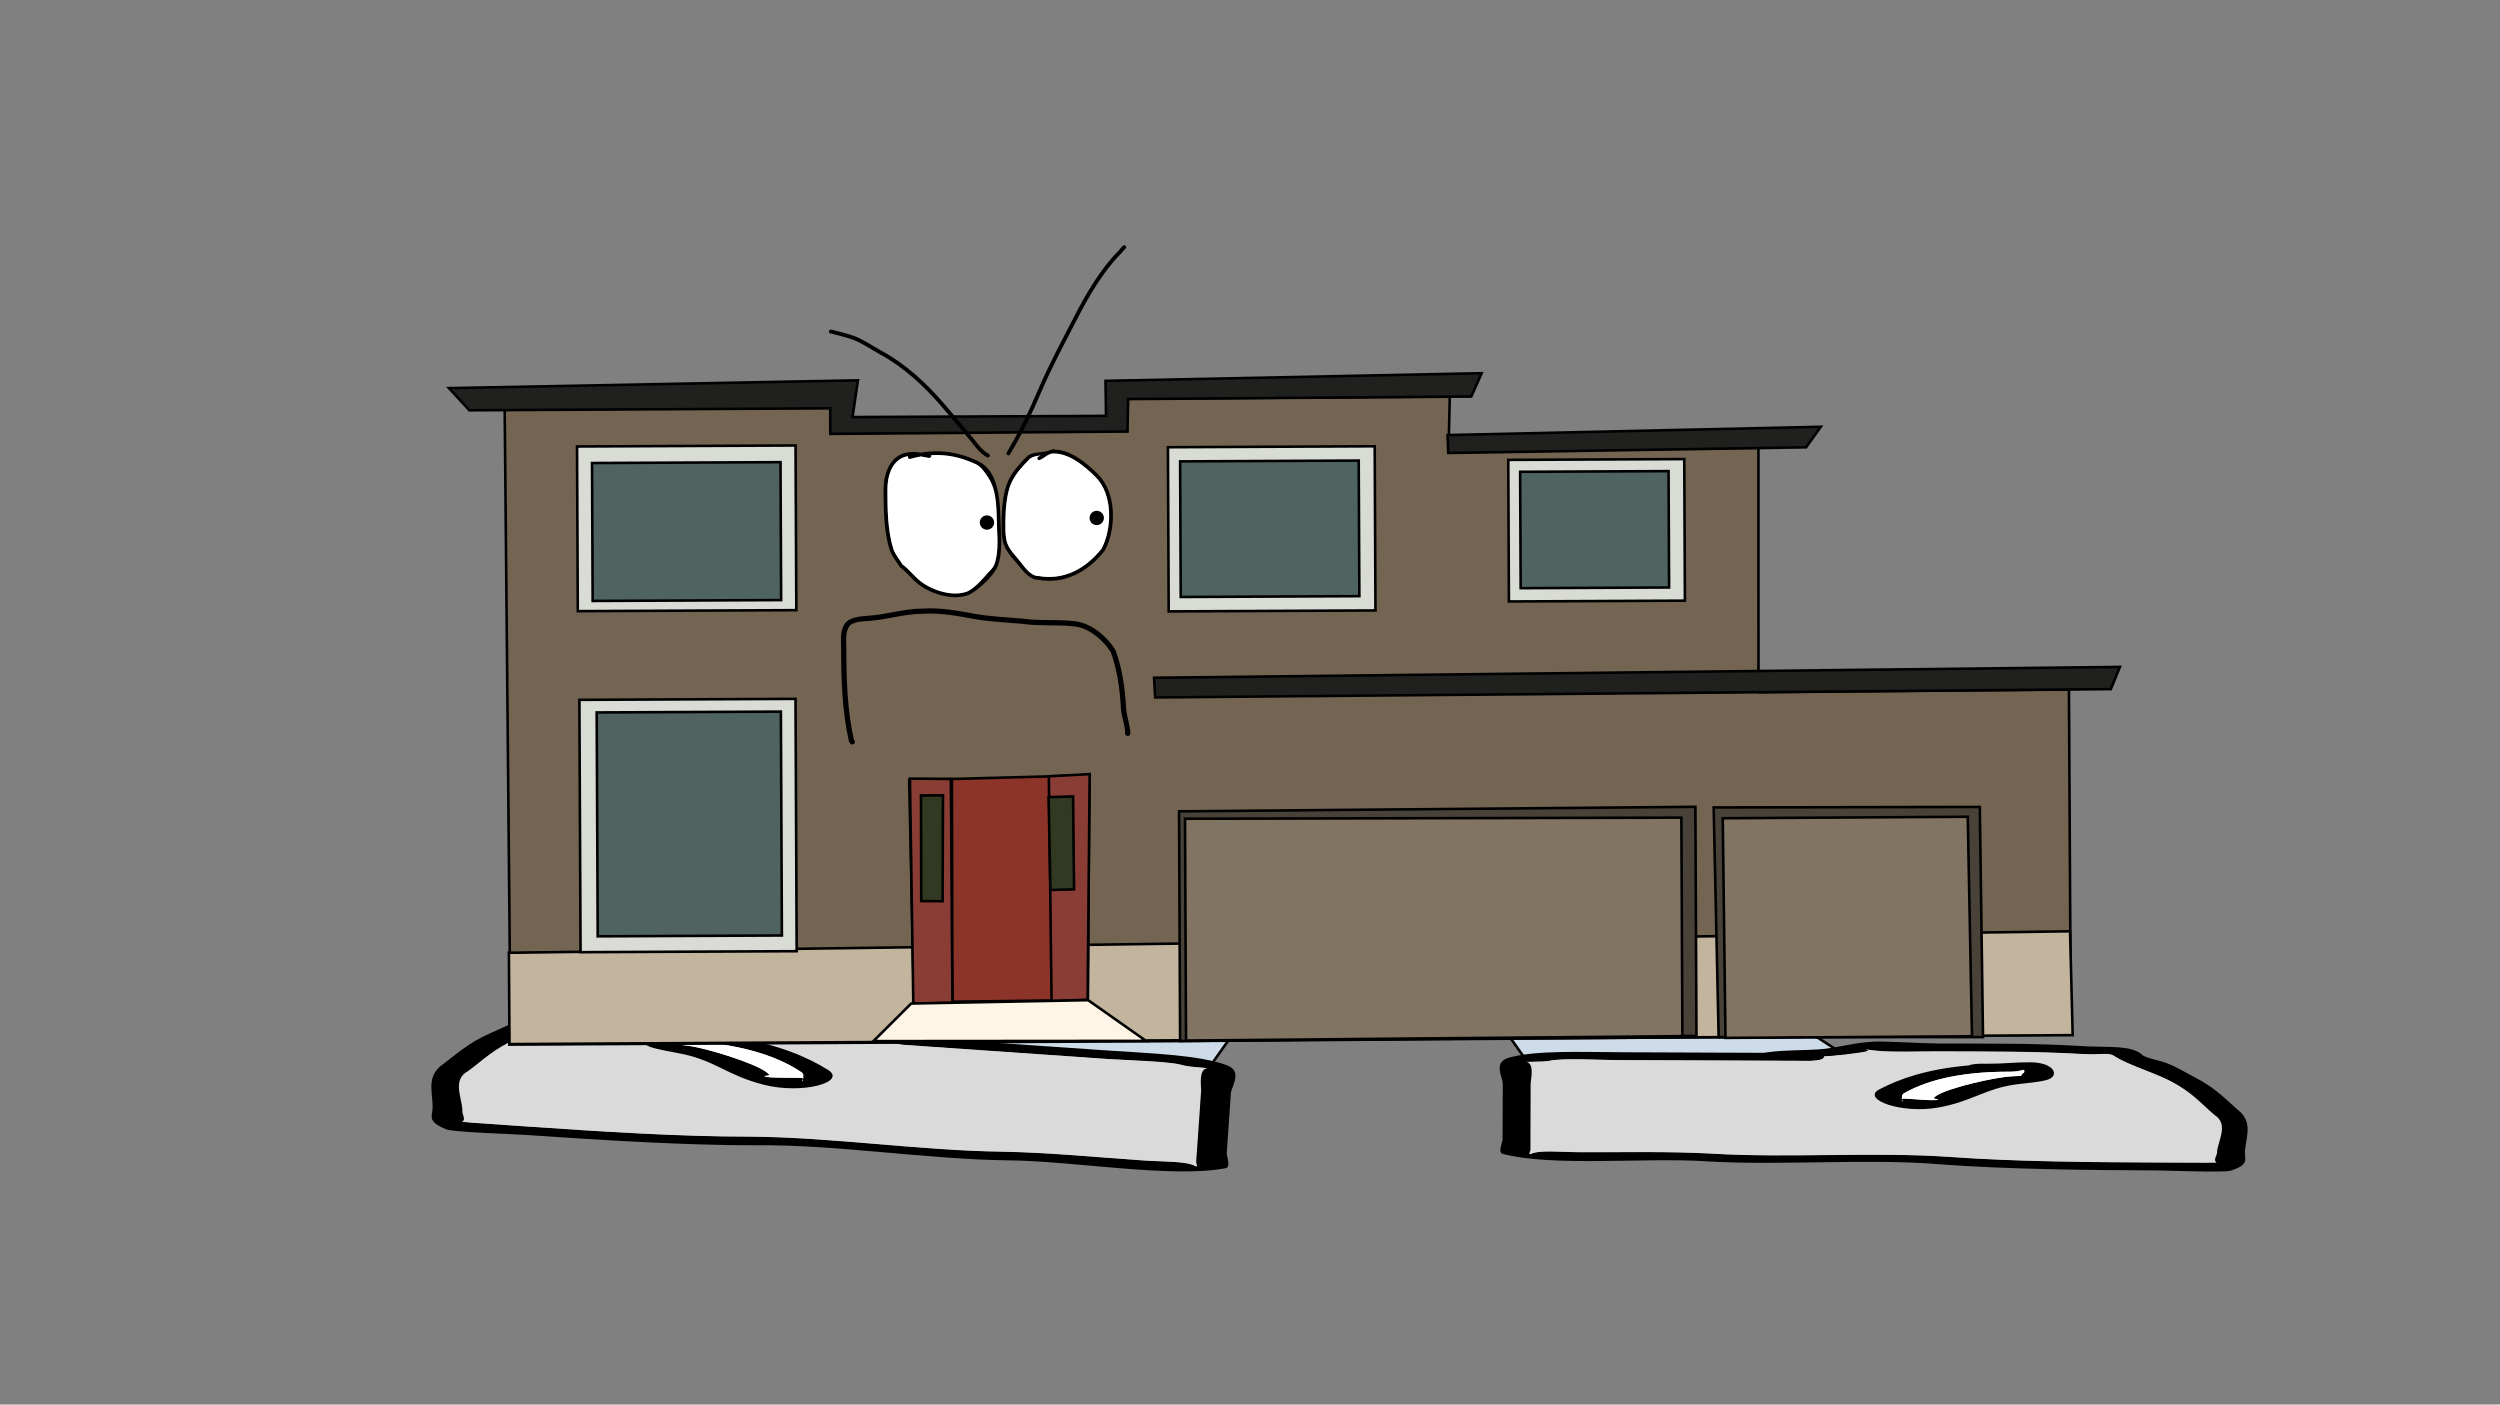 <svg version="1.1" xmlns="http://www.w3.org/2000/svg" xmlns:xlink="http://www.w3.org/1999/xlink" width="959.459" height="539.039" viewBox="0,0,959.459,539.039"><rect x="0" y="0" width="959.459" height="539.039" fill="#808080" stroke="none"/><g transform="translate(159.73,89.52)"><g data-paper-data="{&quot;isPaintingLayer&quot;:true}" fill-rule="nonzero" stroke-linejoin="miter" stroke-miterlimit="10" stroke-dasharray="" stroke-dashoffset="0" style="mix-blend-mode: normal"><g stroke-width="1"><path d="M434.17,328.962l-24.914,-35.227l56.827,-31.607l90.03,58.414z" data-paper-data="{&quot;index&quot;:null}" fill="#cedce9" stroke="#000000" stroke-linecap="round"/><path d="M548.275,315.265c-2.693,0.366 -5.34,0.572 -7.96,0.717c0.018,0.058 0.026,0.118 0.026,0.181c-0.006,1.536 -5.486,1.514 -5.486,1.514c-24.201,-0.096 -48.402,-0.192 -72.603,-0.288c-6.228,-0.025 -21.721,-0.783 -26.317,0.117c-2.648,0.519 -4.542,0.459 -7.932,0.515c-0.383,0.006 -1.079,0.02 -1.694,0.028c3.276,0.669 1.667,6.724 1.66,8.418c-0.028,7.166 -0.057,14.332 -0.085,21.499c-0.005,1.28 -0.01,2.559 -0.015,3.839c-0.002,0.512 -0.972,1.967 -0.006,1.536c3.673,-1.64 10.825,-0.722 19.181,-0.692c16.471,0.06 34.108,-0.364 50.282,0.531c29.534,1.773 61.306,-0.746 90.604,1.215c24.675,1.827 54.22,2.1 79.649,2.201c6.393,0.025 12.785,0.051 19.178,0.076c0.962,0.004 2.472,-0.027 4.036,-0.06c-1.57,-0.794 0.085,-2.692 0.089,-3.763c0.016,-3.998 4.825,-10.876 -1.031,-14.491c-5.171,-4.382 -8.436,-8.595 -16.881,-12.978c-6.231,-3.234 -15.94,-6.118 -21.094,-9.327c-2.497,-1.91 -4.745,-0.561 -12.899,-1.033c-18.044,-1.045 -36.146,-0.911 -54.791,-0.985c-6.796,-0.027 -15.333,0.326 -21.918,-0.087c-1.39,-0.087 -4.002,-0.401 -5.959,-0.657c3.579,0.79 -4.598,1.508 -8.034,1.975zM462.266,314.317c18.29,0.073 36.581,0.145 54.871,0.218c0.528,-0.072 1.056,-0.144 1.584,-0.216c6.954,-0.946 13.227,-0.663 19.183,-1.076c8.116,-0.562 12.978,-2.543 21.351,-2.986c4.81,-0.254 18.127,0.678 24.944,0.705c18.485,0.073 36.952,-0.149 54.791,0.985c10.022,0.638 18.498,-0.494 23.171,3.081c0.686,1.354 6.213,2.22 9.102,3.271c4.415,1.606 8.101,3.973 11.515,5.745c8.463,4.393 12.175,8.892 17.474,13.383c4.733,4.731 1.609,10.562 1.59,15.464c-0.011,2.71 1.506,4.626 -5.507,6.889c-2.445,0.789 -25.005,-0.099 -28.767,-0.114c-26.229,-0.104 -56.875,-0.42 -82.306,-2.304c-27.937,-2.4 -61.216,0.553 -90.096,-1.181c-23.272,-1.562 -59.218,2.21 -78.26,-2.886c-1.885,-0.504 0.018,-4.556 0.021,-5.375c0.028,-7.166 0.057,-14.332 0.085,-21.499c0.01,-2.396 -3.736,-8.131 1.988,-9.893c9.989,-3.074 28.657,-2.271 43.266,-2.213z" data-paper-data="{&quot;index&quot;:null}" fill="#000000" stroke="none" stroke-linecap="butt"/><path d="M540.24,315.907c2.62,-0.145 5.299,-0.352 7.992,-0.719c3.437,-0.468 11.646,-1.186 8.067,-1.976c1.957,0.256 4.591,0.57 5.981,0.657c6.585,0.413 15.198,0.064 21.994,0.091c18.645,0.074 36.864,-0.037 54.909,1.007c8.155,0.472 10.419,-0.871 12.916,1.039c5.154,3.209 14.903,6.115 21.135,9.35c8.445,4.384 11.722,8.625 16.892,13.008c5.857,3.615 1.021,10.519 1.005,14.517c-0.004,1.07 -1.669,2.974 -0.099,3.768c-1.564,0.034 -3.076,0.065 -4.038,0.061c-6.393,-0.025 -12.797,-0.046 -19.189,-0.071c-25.429,-0.101 -55.094,-0.348 -79.769,-2.175c-29.298,-1.961 -61.36,0.542 -90.895,-1.231c-16.174,-0.895 -33.86,-0.489 -50.332,-0.548c-8.356,-0.03 -15.514,-0.951 -19.188,0.688c-0.965,0.431 -0,-1.026 0.002,-1.538c0.005,-1.28 0.001,-2.566 0.006,-3.845c0.028,-7.166 0.046,-14.375 0.074,-21.541c0.007,-1.694 1.632,-7.763 -1.643,-8.432c0.615,-0.008 1.312,-0.022 1.694,-0.029c3.39,-0.056 5.289,0.001 7.936,-0.517c4.597,-0.9 20.104,-0.149 26.331,-0.124c24.201,0.096 48.531,0.162 72.732,0.258c0,0 5.506,0.019 5.512,-1.516c0,-0.063 -0.008,-0.124 -0.026,-0.182z" data-paper-data="{&quot;noHover&quot;:false,&quot;origItem&quot;:[&quot;Path&quot;,{&quot;applyMatrix&quot;:true,&quot;segments&quot;:[[[579.60736,595.76373],[0.95609,-0.20262],[0.00646,0.07548]],[[579.61718,596],[0,-0.08208],[0,2]],[[577.61718,598],[0,0],[-8.83333,0]],[[551.11718,598],[8.83333,0],[-2.27308,0]],[[541.51161,598.28885],[1.67648,-1.19621],[-0.96568,0.68904]],[[538.61718,599],[1.23739,-0.09027],[-0.13966,0.01019]],[[537.99901,599.04541],[0.22447,-0.0134],[1.19653,0.85421]],[[538.61718,610],[0,-2.20646],[0,9.33333]],[[538.61718,638],[0,-9.33333],[0,1.66667]],[[538.61718,643],[0,-1.66667],[0,0.66667]],[[538.61718,645],[-0.35177,0.56631],[1.33831,-2.15456]],[[545.61718,644],[-3.04994,0.00386],[6.01206,-0.00761]],[[563.97058,644.43107],[-5.90478,-1.08158],[10.78253,2.15651]],[[597.04254,645.54479],[-10.6965,-2.40266],[9.00888,2.25222]],[[626.11718,648],[-9.28168,0],[2.33333,0]],[[633.11718,648],[-2.33333,0],[0.35109,0]],[[634.59021,647.90091],[-0.5707,0.05184],[-0.57412,-1.02596]],[[634.61718,643],[0,1.39387],[0,-5.20707]],[[634.21982,624.13246],[2.14282,4.67827],[-1.8936,-5.6808]],[[628.03948,607.31672],[3.08887,5.66543],[-2.2791,-4.1802]],[[620.32688,595.27881],[1.8857,4.15235],[-0.91417,-2.47477]],[[615.61718,594],[2.9771,0.57275],[-6.58756,-1.26734]],[[595.61718,593],[6.8054,0],[-2.48058,0]],[[587.61718,593],[2.40395,0.50364],[-0.50743,-0.10631]],[[585.44122,592.1748],[0.71481,0.32365],[1.30749,1.01011]],[[582.51161,594.78885],[1.25365,-0.62682],[-0.98239,0.4912]]],&quot;closed&quot;:true}],&quot;index&quot;:null}" fill="#dadada" stroke="none" stroke-linecap="butt"/><path d="M617.033,321.842c0.001,-0.178 -0.074,-0.477 -0.145,-0.77c-0.283,0.118 -0.704,0.217 -1.246,0.301c-1.625,0.456 -4.088,0.447 -4.088,0.447c-20.871,-0.083 -32.942,3.946 -40.338,8.205c-0.87,0.483 -0.796,1.07 -0.798,1.614c-0.001,0.155 -0.054,0.401 -0.113,0.655c0.056,-0.082 0.194,-0.148 0.474,-0.191c1.24,-0.186 12.01,1.025 13.334,0.358c0.398,-0.2 -1.948,-0.248 -1.818,-0.475c1.603,-2.794 18.497,-6.964 26.799,-8.093c2.153,-0.293 4.576,-0.435 6.984,-0.495c-0.94,-0.415 0.952,-1.036 0.954,-1.555zM570.275,332.42c-0.126,0.545 -0.239,1.067 0.136,0.754c0.256,-0.214 -0.111,-0.517 -0.136,-0.754zM561.419,328.613c7.848,-4.106 18.278,-7.837 34.515,-9.258c1.527,-0.662 4.672,-0.649 4.672,-0.649l2.74,0.011c6.204,0.025 9.488,-0.568 16.152,-0.542c9.254,0.037 11.379,5.202 6.534,6.693c-3.057,0.941 -7.957,1.234 -12.047,1.791c-12.107,1.647 -16.615,6.502 -29.883,8.873c-14.062,2.514 -29.51,-3.128 -22.682,-6.919z" data-paper-data="{&quot;index&quot;:null}" fill="#000000" stroke="none" stroke-linecap="butt"/><path d="M617.091,321.022c0.072,0.293 0.159,0.596 0.158,0.774c-0.002,0.519 -1.871,1.15 -0.931,1.565c-2.408,0.06 -4.845,0.196 -6.998,0.489c-8.302,1.13 -25.278,5.277 -26.88,8.072c-0.13,0.227 1.955,0.409 1.557,0.609c-1.325,0.667 -12.188,-0.565 -13.428,-0.379c-0.281,0.042 -0.417,0.109 -0.473,0.191c0.059,-0.254 0.102,-0.504 0.103,-0.658c0.002,-0.544 -0.096,-1.141 0.774,-1.624c7.395,-4.259 19.902,-8.376 40.773,-8.293c0,0 2.474,0.013 4.099,-0.443c0.542,-0.084 0.963,-0.184 1.246,-0.301z" data-paper-data="{&quot;noHover&quot;:false,&quot;origItem&quot;:[&quot;Path&quot;,{&quot;applyMatrix&quot;:true,&quot;segments&quot;:[[[607.563,601.99816],[0.02649,0.38155],[-0.10299,0.15484]],[[607.10872,602.39727],[0.1976,-0.11227],[-0.59254,0.60273]],[[605.61718,603],[0,0],[-7.618,0]],[[590.90604,613.89443],[2.69308,-5.58508],[-0.31682,0.63364]],[[590.61718,616],[0,-0.70843],[0,0.20156]],[[590.57685,616.85325],[0.02106,-0.33136],[0.02013,-0.10671]],[[590.74964,616.60263],[-0.10238,0.05628],[0.45234,-0.24865]],[[595.61718,617],[-0.48256,0.87548],[0.14503,-0.26312]],[[594.95308,616.3906],[-0.04725,0.29671],[0.58086,-3.64773]],[[604.72276,605.71115],[-3.02833,1.51416],[0.78545,-0.39273]],[[607.27135,605.03032],[-0.87898,0.0905],[-0.34365,-0.53523]],[[607.61718,603],[0,0.6759],[0,-0.23192]]],&quot;closed&quot;:true}],&quot;index&quot;:null}" fill="#ffffff" stroke="none" stroke-linecap="butt"/></g><g stroke-width="1"><path d="M183.256,310.542l90.03,-58.414l56.827,31.607l-24.914,35.227z" data-paper-data="{&quot;index&quot;:null}" fill="#cedce9" stroke="#000000" stroke-linecap="round"/><path d="M173.279,307.933c-3.635,-0.768 -12.316,-2.173 -8.43,-2.737c-2.111,0.121 -4.926,0.253 -6.418,0.237c-7.067,-0.073 -16.161,-1.116 -23.425,-1.617c-19.927,-1.376 -39.257,-2.931 -58.618,-3.223c-8.75,-0.132 -11.046,-1.749 -13.863,0.097c-5.757,3.026 -16.355,5.35 -23.265,8.319c-9.365,4.025 -13.183,8.271 -19.049,12.549c-6.539,3.406 -1.937,11.129 -2.232,15.402c-0.079,1.144 1.541,3.301 -0.199,4.027c1.668,0.158 3.28,0.308 4.307,0.379c6.832,0.472 13.664,0.943 20.497,1.415c27.177,1.876 58.765,3.89 85.272,3.863c31.456,0.191 65.206,5.362 96.9,5.772c17.351,0.306 36.161,2.135 53.764,3.357c8.93,0.62 16.643,0.197 20.44,2.236c0.998,0.536 0.076,-1.094 0.113,-1.641c0.094,-1.368 0.189,-2.735 0.283,-4.103c0.529,-7.659 1.058,-15.318 1.586,-22.977c0.125,-1.811 -1.121,-8.405 2.431,-8.864c-0.656,-0.056 -1.399,-0.126 -1.807,-0.162c-3.618,-0.324 -5.646,-0.408 -8.435,-1.169c-4.841,-1.321 -21.454,-1.719 -28.109,-2.179c-25.865,-1.786 -51.729,-3.572 -77.594,-5.357c0,0 -5.856,-0.404 -5.743,-2.046c0.005,-0.067 0.019,-0.131 0.042,-0.192c-2.788,-0.36 -5.6,-0.785 -8.449,-1.387zM265.249,313.633c15.613,1.078 35.622,1.677 46.055,5.74c5.978,2.329 1.529,8.164 1.352,10.725c-0.529,7.659 -1.058,15.318 -1.586,22.977c-0.06,0.875 1.657,5.352 -0.397,5.744c-20.744,3.958 -58.855,-2.877 -83.842,-3.024c-30.992,-0.401 -66.317,-6.153 -96.354,-5.769c-27.319,0.028 -60.087,-2.026 -88.119,-3.961c-4.021,-0.278 -28.194,-1.089 -30.745,-2.123c-7.316,-2.964 -5.546,-4.893 -5.346,-7.79c0.362,-5.239 -2.521,-11.713 2.905,-16.399c6.013,-4.385 10.329,-8.902 19.714,-12.935c3.786,-1.627 7.909,-3.868 12.751,-5.239c3.168,-0.897 9.142,-1.391 9.98,-2.784c5.272,-3.455 14.24,-1.585 24.998,-1.484c19.149,0.18 38.862,1.859 58.618,3.223c7.286,0.503 21.587,0.546 26.706,1.194c8.912,1.127 13.952,3.623 22.58,4.857c6.331,0.905 13.056,1.092 20.412,2.646c0.558,0.118 1.117,0.236 1.675,0.354c19.548,1.35 39.095,2.699 58.643,4.049z" data-paper-data="{&quot;index&quot;:null}" fill="#000000" stroke="none" stroke-linecap="butt"/><path d="M181.814,309.247c-0.023,0.061 -0.037,0.125 -0.041,0.192c-0.113,1.641 5.771,2.05 5.771,2.05c25.865,1.786 51.865,3.614 77.73,5.4c6.656,0.46 23.283,0.867 28.124,2.188c2.788,0.761 4.821,0.847 8.439,1.172c0.408,0.037 1.152,0.106 1.808,0.163c-3.552,0.459 -2.289,7.071 -2.414,8.881c-0.529,7.659 -1.073,15.362 -1.602,23.021c-0.094,1.368 -0.199,2.741 -0.294,4.109c-0.038,0.547 0.88,2.179 -0.118,1.643c-3.797,-2.039 -11.517,-1.613 -20.447,-2.233c-17.603,-1.222 -36.468,-3.035 -53.819,-3.342c-31.694,-0.41 -65.755,-5.587 -97.212,-5.778c-26.506,0.027 -58.22,-2.024 -85.398,-3.901c-6.832,-0.472 -13.676,-0.949 -20.508,-1.421c-1.028,-0.071 -2.642,-0.222 -4.31,-0.38c1.739,-0.726 0.109,-2.89 0.188,-4.034c0.295,-4.273 -4.333,-12.027 2.207,-15.433c5.866,-4.279 9.698,-8.555 19.063,-12.58c6.91,-2.969 17.554,-5.314 23.311,-8.34c2.817,-1.846 5.132,-0.234 13.881,-0.102c19.361,0.292 38.818,1.833 58.745,3.208c7.263,0.502 16.439,1.546 23.506,1.619c1.492,0.015 4.33,-0.115 6.441,-0.236c-3.886,0.565 4.829,1.973 8.465,2.741c2.849,0.602 5.695,1.032 8.483,1.392z" data-paper-data="{&quot;noHover&quot;:false,&quot;origItem&quot;:[&quot;Path&quot;,{&quot;applyMatrix&quot;:true,&quot;segments&quot;:[[[579.60736,595.76373],[0.95609,-0.20262],[0.00646,0.07548]],[[579.61718,596],[0,-0.08208],[0,2]],[[577.61718,598],[0,0],[-8.83333,0]],[[551.11718,598],[8.83333,0],[-2.27308,0]],[[541.51161,598.28885],[1.67648,-1.19621],[-0.96568,0.68904]],[[538.61718,599],[1.23739,-0.09027],[-0.13966,0.01019]],[[537.99901,599.04541],[0.22447,-0.0134],[1.19653,0.85421]],[[538.61718,610],[0,-2.20646],[0,9.33333]],[[538.61718,638],[0,-9.33333],[0,1.66667]],[[538.61718,643],[0,-1.66667],[0,0.66667]],[[538.61718,645],[-0.35177,0.56631],[1.33831,-2.15456]],[[545.61718,644],[-3.04994,0.00386],[6.01206,-0.00761]],[[563.97058,644.43107],[-5.90478,-1.08158],[10.78253,2.15651]],[[597.04254,645.54479],[-10.6965,-2.40266],[9.00888,2.25222]],[[626.11718,648],[-9.28168,0],[2.33333,0]],[[633.11718,648],[-2.33333,0],[0.35109,0]],[[634.59021,647.90091],[-0.5707,0.05184],[-0.57412,-1.02596]],[[634.61718,643],[0,1.39387],[0,-5.20707]],[[634.21982,624.13246],[2.14282,4.67827],[-1.8936,-5.6808]],[[628.03948,607.31672],[3.08887,5.66543],[-2.2791,-4.1802]],[[620.32688,595.27881],[1.8857,4.15235],[-0.91417,-2.47477]],[[615.61718,594],[2.9771,0.57275],[-6.58756,-1.26734]],[[595.61718,593],[6.8054,0],[-2.48058,0]],[[587.61718,593],[2.40395,0.50364],[-0.50743,-0.10631]],[[585.44122,592.1748],[0.71481,0.32365],[1.30749,1.01011]],[[582.51161,594.78885],[1.25365,-0.62682],[-0.98239,0.4912]]],&quot;closed&quot;:true}],&quot;index&quot;:null}" fill="#dadada" stroke="none" stroke-linecap="butt"/><path d="M99.303,309.596c-0.038,0.555 1.934,1.366 0.898,1.736c2.569,0.252 5.146,0.593 7.424,1.074c8.781,1.855 26.507,7.628 28.001,10.739c0.121,0.253 -2.389,0.121 -1.979,0.366c1.363,0.816 12.965,0.362 14.275,0.658c0.297,0.067 0.439,0.149 0.492,0.241c-0.043,-0.276 -0.081,-0.543 -0.07,-0.708c0.04,-0.581 0.165,-1.202 -0.726,-1.786c-7.569,-5.128 -20.152,-10.374 -42.458,-11.914c0,0 -2.632,-0.182 -4.333,-0.796c-0.572,-0.132 -1.015,-0.271 -1.308,-0.419c-0.099,0.308 -0.202,0.621 -0.215,0.811zM148.23,325.341c0.376,0.364 0.297,-0.202 0.205,-0.795c-0.045,0.251 -0.462,0.546 -0.205,0.795zM158.194,321.169c7,4.584 -9.946,9.406 -24.774,5.623c-13.991,-3.569 -18.43,-9.108 -31.236,-11.813c-4.327,-0.914 -9.538,-1.609 -12.732,-2.853c-5.06,-1.971 -2.387,-7.324 7.503,-6.641c7.122,0.492 10.585,1.381 17.215,1.839l2.928,0.202c0,0 3.361,0.232 4.941,1.058c17.237,2.785 28.09,7.585 36.155,12.585z" data-paper-data="{&quot;index&quot;:null}" fill="#000000" stroke="none" stroke-linecap="butt"/><path d="M99.305,308.715c0.293,0.148 0.735,0.287 1.308,0.419c1.701,0.614 4.345,0.793 4.345,0.793c22.306,1.54 35.347,6.915 42.916,12.043c0.892,0.584 0.74,1.214 0.7,1.796c-0.011,0.165 0.016,0.435 0.059,0.711c-0.053,-0.092 -0.194,-0.174 -0.49,-0.241c-1.31,-0.295 -13.013,0.173 -14.376,-0.643c-0.41,-0.245 1.832,-0.276 1.711,-0.529c-1.494,-3.111 -19.308,-8.867 -28.09,-10.722c-2.278,-0.481 -4.871,-0.816 -7.439,-1.068c1.037,-0.37 -0.911,-1.19 -0.873,-1.744c0.013,-0.19 0.13,-0.507 0.229,-0.815z" data-paper-data="{&quot;noHover&quot;:false,&quot;origItem&quot;:[&quot;Path&quot;,{&quot;applyMatrix&quot;:true,&quot;segments&quot;:[[[607.563,601.99816],[0.02649,0.38155],[-0.10299,0.15484]],[[607.10872,602.39727],[0.1976,-0.11227],[-0.59254,0.60273]],[[605.61718,603],[0,0],[-7.618,0]],[[590.90604,613.89443],[2.69308,-5.58508],[-0.31682,0.63364]],[[590.61718,616],[0,-0.70843],[0,0.20156]],[[590.57685,616.85325],[0.02106,-0.33136],[0.02013,-0.10671]],[[590.74964,616.60263],[-0.10238,0.05628],[0.45234,-0.24865]],[[595.61718,617],[-0.48256,0.87548],[0.14503,-0.26312]],[[594.95308,616.3906],[-0.04725,0.29671],[0.58086,-3.64773]],[[604.72276,605.71115],[-3.02833,1.51416],[0.78545,-0.39273]],[[607.27135,605.03032],[-0.87898,0.0905],[-0.34365,-0.53523]],[[607.61718,603],[0,0.6759],[0,-0.23192]]],&quot;closed&quot;:true}],&quot;index&quot;:null}" fill="#ffffff" stroke="none" stroke-linecap="butt"/></g><path d="M-159.73,449.52v-539.039h959.459v539.039z" fill="none" stroke="#f00000" stroke-width="0" stroke-linecap="butt"/><g stroke="#000000" stroke-width="1"><path d="M33.959,67.504l125.303,-0.574l-0.118,8.648l113.672,0.265l-0.182,-12.325l124.043,-0.883l-0.49,21.035l118.941,-1.37l0.018,93.824l119.149,-1.061l0.744,132.451l-346.82,2.552l-252.451,1.294l0.416,-6.738z" fill="#736552" stroke-linecap="round"/><path d="M35.573,276.133l599.148,-8.244l1.008,39.862l-599.926,3.436z" fill="#c3b49e" stroke-linecap="round"/><path d="M293.178,310.008l-0.404,-88.152l198.158,-1.733l0.403,87.911z" fill="#494238" stroke-linecap="round"/><path d="M485.555,224.272l0.384,83.856l-190.494,1.698l-0.39,-85.128z" fill="#817463" stroke-linecap="round"/><path d="M499.86,308.476l-1.916,-88.111l102.141,-0.193l1.23,88.321z" fill="#494238" stroke-linecap="round"/><path d="M502.473,308.809l-1.039,-84.3l94.028,-0.568l1.623,84.228z" fill="#817463" stroke-linecap="round"/><path d="M283.619,178.148l-0.447,-7.559l370.679,-4.156l-3.485,8.522z" fill="#20201e" stroke-linecap="round"/><path d="M395.815,77.452l143.251,-3.185l-5.661,7.882l-137.318,2.175z" fill="#20201e" stroke-linecap="round"/><path d="M419.365,141.312l-0.249,-54.336l67.549,-0.31l0.249,54.336z" fill="#d9dcd4" stroke-linecap="butt"/><path d="M423.881,136.212l-0.205,-44.663l56.957,-0.261l0.205,44.663z" fill="#4f6361" stroke-linecap="butt"/><path d="M288.794,145.126l-0.289,-63.01l79.356,-0.364l0.289,63.01z" fill="#d9dcd4" stroke-linecap="butt"/><path d="M293.416,139.593l-0.238,-52.04l68.549,-0.314l0.238,52.04z" fill="#4f6361" stroke-linecap="butt"/><path d="M62.014,145.03l-0.29,-63.199l83.869,-0.384l0.29,63.199z" fill="#d9dcd4" stroke-linecap="butt"/><path d="M67.724,141.113l-0.243,-52.931l72.331,-0.331l0.243,52.931z" fill="#4f6361" stroke-linecap="butt"/><path d="M63.073,275.911l-0.444,-96.838l82.95,-0.38l0.444,96.838z" fill="#d9dcd4" stroke-linecap="butt"/><path d="M69.665,269.828l-0.394,-85.922l70.683,-0.324l0.394,85.922z" fill="#4f6361" stroke-linecap="butt"/><path d="M190.985,293.374l-1.788,-83.511l69.163,-1.83l-0.578,86.224l-66.79,0.846z" fill="#8c342a" stroke-linecap="round"/><path d="M205.802,295.522l-0.612,-86.299l0.719,86.137l-15.13,0.285l-1.287,-86.35l16.105,0.142z" fill="#8a3d35" stroke-linecap="round"/><path d="M243.843,294.699l-1.044,-86.297l15.668,-0.828l-0.792,86.576z" fill="#8a3d35" stroke-linecap="round"/><path d="M202.029,256.36l-8.214,-0.07l-0.078,-40.53l8.43,-0.039z" fill="#313922" stroke-linecap="round"/><path d="M242.7,216.4l9.402,-0.259l0.38,35.665l-9.078,0.258z" fill="#313922" stroke-linecap="round"/><path d="M272.975,76.094l-114.044,0.9l-0.045,-9.81l-138.477,0.76l-7.837,-8.517l156.956,-2.983l-2.074,14.097l97.286,-0.446l-0.187,-13.457l144.347,-2.925l-3.984,8.948l-131.684,0.981z" fill="#20201e" stroke-linecap="round"/><path d="M257.89,294.332l22.197,15.619l-104.61,0.091l14.49,-14.428z" fill="#fff5e6" stroke-linecap="round"/></g><path d="M245.219,83.062c6.234,0.117 12.429,5.384 16.506,9.461c7.165,7.215 7.026,20.901 2.522,29.328c-6.359,7.973 -15.224,13.068 -25.616,11.135c-2.921,-0.044 -5.146,-2.643 -6.855,-4.773c-2.447,-3.048 -5.845,-6.139 -6.682,-10.123c-0.481,-2.289 -0.438,-4.709 -0.438,-7.035c0,-4.706 0.487,-11.759 2.564,-16.104c1.803,-3.773 4.543,-6.701 7.472,-9.606c2.413,-1.582 5.277,-1.087 7.922,-1.847c0.28,-0.13 0.572,-0.236 0.881,-0.308c0.16,-0.067 0.318,-0.14 0.476,-0.22l0.751,-0.079c0,0 0.28,0 0.498,0.171zM239.603,85.328c-1.428,0.155 -2.807,0.392 -3.96,1.178c-2.761,2.788 -5.332,5.501 -7.066,9.085c-2.001,4.136 -2.421,10.982 -2.421,15.464c0,2.206 -0.048,4.5 0.393,6.672c0.706,3.477 3.617,5.978 5.68,8.652c1.532,1.986 3.786,5.162 6.536,5.112c9.904,1.766 18.118,-2.855 24.228,-10.464c4.086,-7.799 4.385,-20.783 -2.329,-27.444c-4.119,-4.119 -10.26,-9.359 -16.52,-8.984c-0.092,0.005 -0.183,0.016 -0.273,0.031c-0.235,0.081 -0.474,0.15 -0.716,0.21c-1.293,0.531 -2.507,1.772 -3.804,2.211c0,0 -0.712,0.237 -0.949,-0.474c-0.237,-0.712 0.474,-0.949 0.474,-0.949c0.253,-0.083 0.494,-0.185 0.727,-0.302z" fill="#000000" stroke="none" stroke-width="0.5" stroke-linecap="butt"/><path d="M238.891,85.677c0,0 -0.71,0.237 -0.473,0.948c0.237,0.712 0.917,0.38 0.917,0.38c1.298,-0.439 2.52,-1.682 3.813,-2.213c0.242,-0.06 0.483,-0.129 0.718,-0.211c0.091,-0.015 0.182,-0.026 0.274,-0.031c6.26,-0.375 12.44,4.88 16.559,8.999c6.714,6.661 6.42,19.711 2.333,27.51c-6.11,7.609 -14.379,12.248 -24.283,10.482c-2.75,0.05 -5.019,-3.134 -6.551,-5.12c-2.063,-2.674 -4.989,-5.193 -5.695,-8.67c-0.441,-2.173 -0.398,-4.482 -0.398,-6.687c0,-4.483 0.429,-11.365 2.43,-15.501c1.734,-3.585 4.324,-6.313 7.085,-9.101c1.153,-0.786 2.54,-1.026 3.968,-1.181c-0.233,0.116 -0.446,0.315 -0.698,0.397z" data-paper-data="{&quot;noHover&quot;:false,&quot;origItem&quot;:[&quot;Path&quot;,{&quot;applyMatrix&quot;:true,&quot;segments&quot;:[[[239.60312,85.32788],[-0.23307,0.11628],[-1.42771,0.15528]],[[235.64299,86.50567],[1.1532,-0.78609],[-2.76094,2.78815]],[[228.57705,95.59103],[1.73427,-3.58451],[-2.00111,4.13603]],[[226.15633,111.05547],[0,-4.48256],[0,2.20563]],[[226.54947,117.72781],[-0.44118,-2.17274],[0.70602,3.47703]],[[232.22976,126.38016],[-2.06311,-2.67418],[1.532,1.98576]],[[238.76548,131.4923],[-2.75013,0.05018],[9.90365,1.76582]],[[262.99328,121.02809],[-6.10957,7.60938],[4.0862,-7.79905]],[[260.66442,93.58398],[6.71383,6.66121],[-4.11887,-4.11887]],[[244.14444,84.59986],[6.25991,-0.37534],[-0.09164,0.00549]],[[243.87115,84.63105],[0.09057,-0.01514],[-0.23503,0.08116]],[[243.15513,84.84142],[0.242,-0.05991],[-1.29343,0.53092]],[[239.35067,87.05255],[1.29765,-0.43933],[0,0]],[[238.40199,86.57821],[0.23717,0.71151],[-0.23717,-0.71151]],[[238.87633,85.62952],[0,0],[0.25261,-0.08267]]],&quot;closed&quot;:true}]}" fill="#ffffff" stroke="none" stroke-width="0.5" stroke-linecap="butt"/><path d="M193.711,84.191c7.26,-1.244 14.093,-0.313 21.19,2.914c9.865,4.053 9.04,17.987 9.493,26.58c0.229,4.359 0.426,9.876 -1.191,14.037c-1.482,3.811 -7.467,9.23 -10.988,11.017c-6.024,2.403 -14.127,-0.053 -19.22,-3.807c-2.696,-1.988 -4.65,-4.821 -7.361,-6.789c-1.307,-2.052 -3.173,-4.273 -3.92,-6.603c-2.324,-7.255 -2.332,-15.87 -2.332,-23.407c0,-5.671 2.308,-12.774 8.896,-13.978c1.839,-0.336 3.641,-0.23 5.434,0.036zM188.788,85.589c-0.063,0.01 -0.125,0.02 -0.188,0.031c-5.894,1.022 -7.719,7.571 -7.719,12.513c0,7.411 0.026,15.809 2.262,22.954c0.665,2.123 2.429,4.138 3.583,6.029c2.659,1.866 4.522,4.648 7.126,6.585c4.607,3.428 12.255,5.873 17.748,3.67c2.923,-1.435 5.724,-4.773 7.888,-7.208c0.758,-0.852 1.886,-1.857 2.307,-2.959c1.524,-3.984 1.321,-9.27 1.101,-13.44c-0.353,-6.702 0.361,-14.346 -3.512,-20.151c-1.315,-1.971 -2.791,-4.246 -5.072,-5.128c-5.609,-2.548 -11.031,-3.631 -16.656,-3.268c0.03,0.082 0.047,0.179 0.047,0.294c0,0.75 -0.75,0.75 -0.75,0.75l-0.355,-0.015c-0.968,-0.194 -1.93,-0.392 -2.894,-0.543c-1.324,0.238 -2.663,0.553 -4.022,0.944c0,0 -0.721,0.206 -0.927,-0.515c-0.066,-0.23 -0.037,-0.408 0.032,-0.543z" fill="#000000" stroke="none" stroke-width="0.5" stroke-linecap="butt"/><path d="M188.733,86.087c0.206,0.721 0.928,0.515 0.928,0.515c1.359,-0.391 2.705,-0.709 4.029,-0.947c0.964,0.151 1.931,0.349 2.899,0.542l0.355,0.014c0,0 0.752,-0 0.752,-0.75c0,-0.115 -0.017,-0.212 -0.047,-0.294c5.624,-0.363 11.079,0.725 16.687,3.273c2.281,0.882 3.768,3.165 5.083,5.136c3.873,5.805 3.174,13.49 3.527,20.192c0.22,4.17 0.412,9.481 -1.111,13.466c-0.421,1.102 -1.554,2.112 -2.312,2.964c-2.164,2.435 -4.982,5.784 -7.905,7.219c-5.493,2.204 -13.176,-0.242 -17.783,-3.669c-2.604,-1.937 -4.484,-4.731 -7.144,-6.597c-1.154,-1.891 -2.928,-3.919 -3.592,-6.042c-2.237,-7.144 -2.26,-15.592 -2.26,-23.003c0,-4.943 1.844,-11.508 7.738,-12.531c0.063,-0.011 0.171,0.068 0.233,0.058c-0.07,0.135 -0.144,0.224 -0.078,0.454z" data-paper-data="{&quot;noHover&quot;:false,&quot;origItem&quot;:[&quot;Path&quot;,{&quot;applyMatrix&quot;:true,&quot;segments&quot;:[[[188.78827,85.58859],[-0.06954,0.13527],[-0.06263,0.0098]],[[188.60021,85.61961],[0.06275,-0.01089],[-5.89391,1.02249]],[[180.88115,98.13283],[0,-4.94269],[0,7.41086]],[[183.14342,121.08637],[-2.23666,-7.14438],[0.66461,2.12292]],[[186.72596,127.1154],[-1.15379,-1.89099],[2.65921,1.86613]],[[193.85165,133.70072],[-2.60385,-1.93745],[4.60666,3.42768]],[[211.59961,137.37025],[-5.49302,2.20381],[2.92294,-1.43498]],[[219.48786,130.16221],[-2.16429,2.43497],[0.75771,-0.85248]],[[221.79494,127.2034],[-0.42138,1.10183],[1.52381,-3.98448]],[[222.89588,113.76365],[0.22,4.16952],[-0.35271,-6.70158]],[[219.38382,93.61261],[3.8726,5.80481],[-1.3152,-1.97141]],[[214.31222,88.48458],[2.28091,0.88245],[-5.60878,-2.54813]],[[197.65647,85.21654],[5.62437,-0.36305],[0.02963,0.08221]],[[197.70358,85.5103],[0,-0.11451],[0,0.75]],[196.95358,86.2603],[[196.59881,86.24573],[0,0],[-0.96754,-0.19353]],[[193.70512,85.70235],[0.96417,0.15129],[-1.3236,0.23822]],[[189.68299,86.64681],[1.3594,-0.39134],[0,0]],[[188.7558,86.13171],[0.20604,0.72114],[-0.06576,-0.23016]]],&quot;closed&quot;:true}]}" fill="#ffffff" stroke="none" stroke-width="0.5" stroke-linecap="butt"/><path d="M258.427,109.266c0,-1.519 1.231,-2.75 2.75,-2.75c1.519,0 2.75,1.231 2.75,2.75c0,1.519 -1.231,2.75 -2.75,2.75c-1.519,0 -2.75,-1.231 -2.75,-2.75z" fill="#000000" stroke="none" stroke-width="0.5" stroke-linecap="butt"/><path d="M216.299,111.024c0,-1.519 1.231,-2.75 2.75,-2.75c1.519,0 2.75,1.231 2.75,2.75c0,1.519 -1.231,2.75 -2.75,2.75c-1.519,0 -2.75,-1.231 -2.75,-2.75z" fill="#000000" stroke="none" stroke-width="0.5" stroke-linecap="butt"/><path d="M158.407,37.69c0.053,-0.748 0.801,-0.695 0.801,-0.695l0.429,0.047c2.869,0.82 5.952,1.418 8.732,2.499c3.52,1.369 6.917,3.758 10.238,5.565c9.278,5.048 17.176,12.349 24.064,20.335c3.596,4.171 7.128,8.385 10.651,12.617c2.049,2.461 3.624,5.062 6.42,6.587c0,0 0.658,0.359 0.299,1.018c-0.359,0.658 -1.018,0.299 -1.018,0.299c-2.994,-1.633 -4.676,-4.327 -6.854,-6.944c-3.518,-4.226 -7.044,-8.433 -10.635,-12.597c-6.765,-7.85 -14.528,-15.037 -23.645,-19.997c-3.268,-1.778 -6.624,-4.156 -10.089,-5.494c-2.731,-1.055 -5.759,-1.641 -8.576,-2.446l-0.124,0.007c0,0 -0.748,-0.053 -0.695,-0.801z" fill="#000000" stroke="none" stroke-width="0.5" stroke-linecap="butt"/><path d="M272.234,4.798c0.546,0.514 0.033,1.06 0.033,1.06l-0.653,0.694c-0.328,0.383 -0.655,0.766 -0.983,1.149c-6.893,6.865 -12.457,16.505 -16.874,25.105c-4.727,9.205 -9.681,18.344 -13.74,27.871c-3.601,8.454 -7.37,16.3 -12.099,24.182c0,0 -0.386,0.643 -1.029,0.257c-0.643,-0.386 -0.257,-1.029 -0.257,-1.029c4.695,-7.825 8.43,-15.605 12.006,-23.998c4.072,-9.56 9.042,-18.731 13.785,-27.968c4.486,-8.737 10.132,-18.437 17.107,-25.438c0.322,-0.377 0.645,-0.754 0.967,-1.132l0.676,-0.72c0,0 0.514,-0.546 1.06,-0.033z" fill="#000000" stroke="none" stroke-width="0.5" stroke-linecap="butt"/><path d="M168.059,195.909c-0.707,0.707 -1.414,0 -1.414,0l-0.541,-0.758c-2.661,-11.74 -3.022,-23.791 -3.022,-35.824c0,-3.108 -0.534,-6.759 1.393,-9.479c1.849,-2.61 6.189,-2.858 9.073,-3.055c6.895,-0.471 13.617,-2.688 20.567,-2.75c7.09,-0.444 13.325,0.751 20.224,2.006c5.939,1.08 12.236,1.29 18.253,1.838c6.913,1.003 13.865,0.135 20.749,1.095c6.053,0.844 11.892,5.893 15.024,10.935c2.546,6.748 3.731,14.987 4.073,22.141c0.16,3.34 1.603,6.616 1.637,9.873c0,0 0,1 -1,1c-1,0 -1,-1 -1,-1c0.044,-3.15 -1.473,-6.49 -1.633,-9.746c-0.339,-6.904 -1.442,-14.861 -3.871,-21.386c-2.757,-4.45 -8.198,-9.155 -13.544,-9.843c-6.875,-0.885 -13.772,-0.08 -20.668,-1.084c-6.059,-0.55 -12.397,-0.769 -18.377,-1.856c-6.762,-1.23 -12.844,-2.408 -19.795,-1.975c-6.922,0.052 -13.626,2.276 -20.495,2.746c-2.006,0.137 -6.311,0.224 -7.559,2.183c-1.566,2.457 -1.048,5.606 -1.048,8.356c0,11.881 0.336,23.792 2.972,35.381l0.004,-0.213c0,0 0.707,0.707 0,1.414z" fill="#000000" stroke="none" stroke-width="0.5" stroke-linecap="butt"/></g></g></svg><!--rotationCenter:479.72973:269.51952-->
